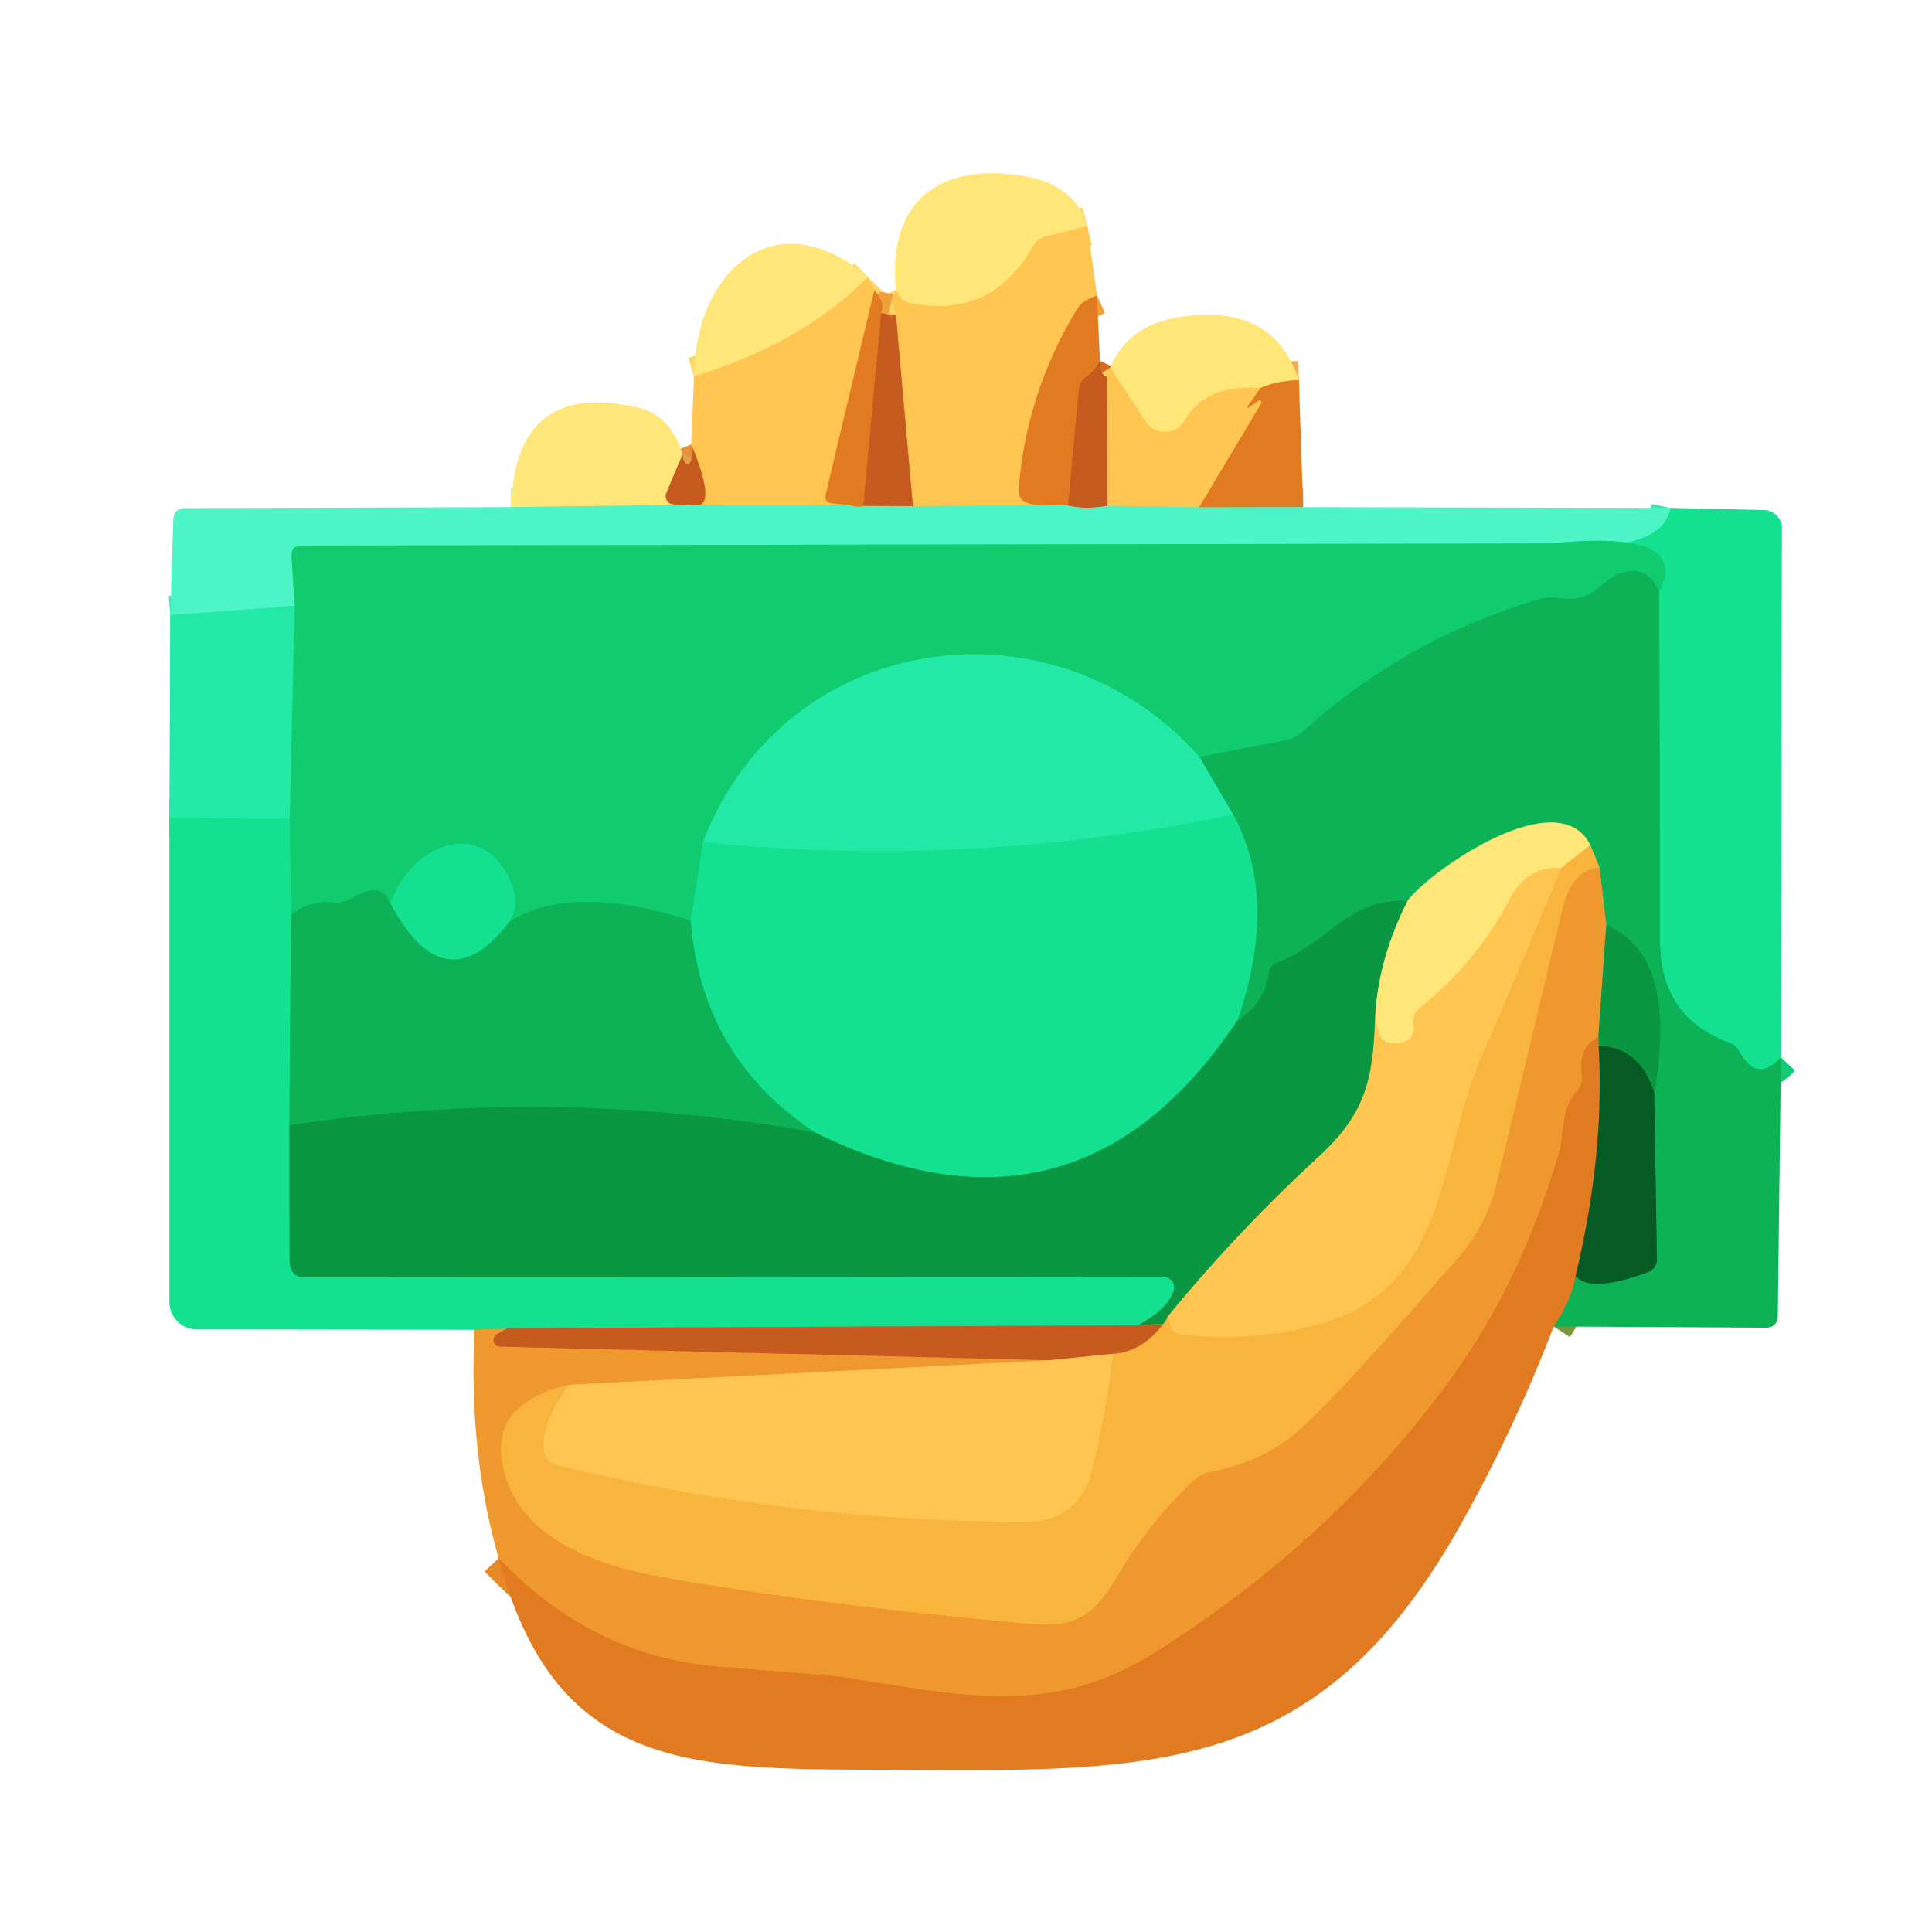 <?xml version="1.0" encoding="UTF-8" standalone="no"?>
<!DOCTYPE svg PUBLIC "-//W3C//DTD SVG 1.1//EN" "http://www.w3.org/Graphics/SVG/1.1/DTD/svg11.dtd">
<svg xmlns="http://www.w3.org/2000/svg" version="1.1" viewBox="0.00 0.00 100.00 100.00">
<g stroke-width="2.00" fill="none" stroke-linecap="butt">
<path stroke="#ffd665" vector-effect="non-scaling-stroke" d="
  M 56.28 11.71
  L 54.13 12.24
  A 1.02 1.00 -81.2 0 0 53.49 12.72
  Q 51.30 16.58 47.03 15.67
  Q 46.72 15.60 46.56 15.33
  L 46.37 14.98"
/>
<path stroke="#f0a039" vector-effect="non-scaling-stroke" d="
  M 56.78 15.29
  L 56.32 15.50
  Q 55.95 15.67 55.74 16.02
  Q 53.12 20.33 52.73 25.31
  Q 52.69 25.90 53.25 26.06
  Q 54.04 26.29 55.02 26.13"
/>
<path stroke="#a5dd8c" vector-effect="non-scaling-stroke" d="
  M 55.02 26.13
  L 47.25 26.20"
/>
<path stroke="#e39038" vector-effect="non-scaling-stroke" d="
  M 47.25 26.20
  L 46.37 16.29"
/>
<path stroke="#8aa772" vector-effect="non-scaling-stroke" d="
  M 47.25 26.20
  L 44.69 26.19"
/>
<path stroke="#d46a20" vector-effect="non-scaling-stroke" d="
  M 56.93 18.67
  Q 56.65 19.24 56.26 19.48
  Q 55.89 19.71 55.84 20.15
  L 55.28 26.17"
/>
<path stroke="#97b774" vector-effect="non-scaling-stroke" d="
  M 55.28 26.17
  Q 55.15 26.15 55.02 26.13"
/>
<path stroke="#30ebab" vector-effect="non-scaling-stroke" d="
  M 86.47 26.29
  Q 85.98 28.74 80.25 28.13"
/>
<path stroke="#2ee09b" vector-effect="non-scaling-stroke" d="
  M 80.25 28.13
  L 15.63 28.24
  Q 15.05 28.24 15.09 28.82
  L 15.25 31.36"
/>
<path stroke="#37efb6" vector-effect="non-scaling-stroke" d="
  M 15.25 31.36
  L 8.81 31.84"
/>
<path stroke="#d46a20" vector-effect="non-scaling-stroke" d="
  M 45.60 16.22
  L 44.69 26.19"
/>
<path stroke="#97b774" vector-effect="non-scaling-stroke" d="
  M 44.69 26.19
  Q 44.37 26.29 43.96 26.14"
/>
<path stroke="#e39038" vector-effect="non-scaling-stroke" d="
  M 57.30 19.50
  L 57.33 26.18"
/>
<path stroke="#8aa772" vector-effect="non-scaling-stroke" d="
  M 57.33 26.18
  Q 56.18 26.39 55.28 26.17"
/>
<path stroke="#11ca73" vector-effect="non-scaling-stroke" d="
  M 92.18 54.73
  Q 90.93 56.07 90.07 54.48
  Q 89.87 54.10 89.48 53.96
  Q 85.93 52.63 85.92 48.74
  Q 85.92 39.85 85.87 30.63"
/>
<path stroke="#12d780" vector-effect="non-scaling-stroke" d="
  M 85.87 30.63
  Q 87.60 27.39 80.25 28.13"
/>
<path stroke="#8aa772" vector-effect="non-scaling-stroke" d="
  M 35.88 26.15
  Q 35.68 26.14 35.49 26.13"
/>
<path stroke="#f0a039" vector-effect="non-scaling-stroke" d="
  M 45.26 15.01
  L 42.74 25.59
  Q 42.64 26.02 43.08 26.06
  L 43.96 26.14"
/>
<path stroke="#a5dd8c" vector-effect="non-scaling-stroke" d="
  M 43.96 26.14
  L 35.88 26.15"
/>
<path stroke="#e39038" vector-effect="non-scaling-stroke" d="
  M 35.88 26.15
  Q 37.18 26.40 35.78 23.00"
/>
<path stroke="#0fbf63" vector-effect="non-scaling-stroke" d="
  M 85.87 30.63
  Q 85.35 29.40 84.25 29.58
  C 82.73 29.82 82.77 31.26 80.67 30.95
  Q 80.13 30.87 79.61 31.03
  Q 72.74 33.07 67.43 37.87
  Q 67.05 38.22 66.53 38.32
  L 62.08 39.18"
/>
<path stroke="#19db8b" vector-effect="non-scaling-stroke" d="
  M 62.08 39.18
  C 54.57 30.65 40.59 32.58 36.39 43.59"
/>
<path stroke="#12d780" vector-effect="non-scaling-stroke" d="
  M 36.39 43.59
  L 35.75 47.66"
/>
<path stroke="#0fbf63" vector-effect="non-scaling-stroke" d="
  M 35.75 47.66
  Q 29.67 45.70 26.40 47.67"
/>
<path stroke="#12d780" vector-effect="non-scaling-stroke" d="
  M 26.40 47.67
  Q 26.91 46.76 26.43 45.64
  C 25.02 42.30 21.32 43.59 20.20 46.75"
/>
<path stroke="#0fbf63" vector-effect="non-scaling-stroke" d="
  M 20.20 46.75
  Q 19.78 45.55 18.16 46.51
  Q 17.73 46.77 17.23 46.71
  Q 16.03 46.59 15.06 47.34"
/>
<path stroke="#12d780" vector-effect="non-scaling-stroke" d="
  M 15.06 47.34
  L 14.99 42.38"
/>
<path stroke="#19db8b" vector-effect="non-scaling-stroke" d="
  M 14.99 42.38
  L 15.25 31.36"
/>
<path stroke="#e3a04b" vector-effect="non-scaling-stroke" d="
  M 35.33 23.52
  L 34.49 25.51
  A 0.43 0.43 0.0 0 0 34.87 26.11
  L 35.49 26.13"
/>
<path stroke="#a6ed9f" vector-effect="non-scaling-stroke" d="
  M 35.49 26.13
  L 26.46 26.25"
/>
<path stroke="#97b774" vector-effect="non-scaling-stroke" d="
  M 67.45 26.25
  L 62.07 26.26"
/>
<path stroke="#1be59b" vector-effect="non-scaling-stroke" d="
  M 14.99 42.38
  L 8.77 42.34"
/>
<path stroke="#f0a039" vector-effect="non-scaling-stroke" d="
  M 65.24 20.09
  L 64.56 21.05
  A 0.04 0.04 0.0 0 0 64.61 21.10
  L 65.15 20.74
  A 0.10 0.10 0.0 0 1 65.29 20.87
  L 62.07 26.26"
/>
<path stroke="#a5dd8c" vector-effect="non-scaling-stroke" d="
  M 62.07 26.26
  L 57.33 26.18"
/>
<path stroke="#78963c" vector-effect="non-scaling-stroke" d="
  M 80.42 68.66
  Q 81.39 67.18 81.55 66.05"
/>
<path stroke="#0a863d" vector-effect="non-scaling-stroke" d="
  M 81.55 66.05
  Q 82.35 66.94 85.31 65.84
  A 0.69 0.67 -10.9 0 0 85.76 65.19
  L 85.62 56.55"
/>
<path stroke="#0da54c" vector-effect="non-scaling-stroke" d="
  M 85.62 56.55
  Q 86.88 49.50 83.14 47.86"
/>
<path stroke="#7ea542" vector-effect="non-scaling-stroke" d="
  M 83.14 47.86
  L 82.79 44.90"
/>
<path stroke="#83b34a" vector-effect="non-scaling-stroke" d="
  M 82.79 44.90
  L 82.31 43.74"
/>
<path stroke="#87cc67" vector-effect="non-scaling-stroke" d="
  M 82.31 43.74
  C 80.68 40.46 74.16 44.96 72.86 46.61"
/>
<path stroke="#0da54c" vector-effect="non-scaling-stroke" d="
  M 72.86 46.61
  C 69.78 46.48 68.60 48.93 66.13 49.81
  Q 65.72 49.95 65.66 50.38
  Q 65.42 51.97 64.06 52.80"
/>
<path stroke="#11ca73" vector-effect="non-scaling-stroke" d="
  M 64.06 52.80
  Q 66.20 46.49 63.83 42.17"
/>
<path stroke="#18ce7e" vector-effect="non-scaling-stroke" d="
  M 63.83 42.17
  L 62.08 39.18"
/>
<path stroke="#ffd665" vector-effect="non-scaling-stroke" d="
  M 44.93 14.34
  Q 41.51 17.79 35.92 19.48"
/>
<path stroke="#11ca73" vector-effect="non-scaling-stroke" d="
  M 26.40 47.67
  Q 23.04 52.09 20.20 46.75"
/>
<path stroke="#1be59b" vector-effect="non-scaling-stroke" d="
  M 63.83 42.17
  Q 50.19 45.00 36.39 43.59"
/>
<path stroke="#0fbc69" vector-effect="non-scaling-stroke" d="
  M 64.06 52.80
  Q 55.77 65.28 42.16 58.61"
/>
<path stroke="#11ca73" vector-effect="non-scaling-stroke" d="
  M 42.16 58.61
  Q 36.31 54.71 35.75 47.66"
/>
<path stroke="#0da54c" vector-effect="non-scaling-stroke" d="
  M 42.16 58.61
  Q 28.68 56.19 14.98 58.24"
/>
<path stroke="#11ca73" vector-effect="non-scaling-stroke" d="
  M 15.06 47.34
  L 14.98 58.24"
/>
<path stroke="#0fbc69" vector-effect="non-scaling-stroke" d="
  M 14.98 58.24
  L 14.99 65.26
  Q 14.99 66.12 15.85 66.12
  L 60.22 66.08
  A 0.55 0.55 0.0 0 1 60.75 66.79
  Q 60.47 67.74 58.90 68.60"
/>
<path stroke="#6d9e57" vector-effect="non-scaling-stroke" d="
  M 58.90 68.60
  L 26.26 68.75"
/>
<path stroke="#81bd5f" vector-effect="non-scaling-stroke" d="
  M 26.26 68.75
  L 24.56 68.83"
/>
<path stroke="#f0b04d" vector-effect="non-scaling-stroke" d="
  M 67.23 19.68
  Q 66.06 19.71 65.24 20.09"
/>
<path stroke="#ffd665" vector-effect="non-scaling-stroke" d="
  M 65.24 20.09
  Q 62.41 19.87 61.32 21.76
  A 1.19 1.19 0.0 0 1 59.30 21.82
  L 57.46 19.04"
/>
<path stroke="#097933" vector-effect="non-scaling-stroke" d="
  M 85.62 56.55
  Q 84.88 54.21 82.74 54.13"
/>
<path stroke="#768932" vector-effect="non-scaling-stroke" d="
  M 82.74 54.13
  Q 82.73 53.90 82.73 53.68"
/>
<path stroke="#fccd5b" vector-effect="non-scaling-stroke" d="
  M 82.31 43.74
  L 80.81 44.93"
/>
<path stroke="#ffd665" vector-effect="non-scaling-stroke" d="
  M 80.81 44.93
  C 79.61 44.88 78.75 45.37 78.16 46.51
  Q 76.45 49.80 73.50 52.16
  Q 73.09 52.49 73.16 53.01
  Q 73.30 54.05 72.06 54.01
  Q 71.50 53.99 71.36 53.45
  L 71.17 52.73"
/>
<path stroke="#85bf5d" vector-effect="non-scaling-stroke" d="
  M 71.17 52.73
  Q 71.30 49.69 72.86 46.61"
/>
<path stroke="#746a22" vector-effect="non-scaling-stroke" d="
  M 82.74 54.13
  Q 83.08 59.70 81.55 66.05"
/>
<path stroke="#697930" vector-effect="non-scaling-stroke" d="
  M 60.21 68.52
  L 58.90 68.60"
/>
<path stroke="#7d9838" vector-effect="non-scaling-stroke" d="
  M 83.14 47.86
  L 82.73 53.68"
/>
<path stroke="#e88928" vector-effect="non-scaling-stroke" d="
  M 82.73 53.68
  Q 81.68 54.18 81.88 55.65
  Q 81.95 56.12 81.63 56.46
  C 80.76 57.42 80.96 58.74 80.72 59.57
  Q 78.76 66.34 75.10 71.37
  Q 69.03 79.72 59.71 85.58
  C 54.48 88.87 49.78 87.79 43.61 86.80
  Q 43.23 86.74 37.30 86.28
  Q 30.65 85.77 25.81 80.65"
/>
<path stroke="#db7926" vector-effect="non-scaling-stroke" d="
  M 26.26 68.75
  L 25.73 69.06
  A 0.34 0.34 0.0 0 0 25.89 69.70
  L 54.29 70.41"
/>
<path stroke="#f6af40" vector-effect="non-scaling-stroke" d="
  M 54.29 70.41
  L 29.45 71.68"
/>
<path stroke="#f3a636" vector-effect="non-scaling-stroke" d="
  M 82.79 44.90
  Q 81.36 45.04 80.88 47.03
  Q 79.19 54.13 77.47 61.25
  Q 76.94 63.42 75.50 65.08
  Q 69.70 71.75 67.40 73.90
  Q 65.55 75.62 62.63 76.20
  A 1.77 1.77 0.0 0 0 61.76 76.65
  Q 59.43 78.87 57.81 81.63
  C 56.49 83.87 55.49 84.26 53.01 84.03
  Q 42.22 83.05 34.27 81.63
  C 30.68 80.99 26.90 79.57 26.06 76.07
  Q 25.23 72.66 29.45 71.68"
/>
<path stroke="#fbbd47" vector-effect="non-scaling-stroke" d="
  M 29.45 71.68
  Q 27.92 73.82 28.18 75.16
  Q 28.29 75.70 28.82 75.83
  Q 40.72 78.74 53.01 78.77
  Q 55.90 78.78 56.55 76.00
  Q 57.26 72.95 57.63 70.07"
/>
<path stroke="#e0872e" vector-effect="non-scaling-stroke" d="
  M 57.63 70.07
  Q 59.13 69.96 60.21 68.52"
/>
<path stroke="#82a640" vector-effect="non-scaling-stroke" d="
  M 60.21 68.52
  Q 60.39 68.32 60.43 68.15"
/>
<path stroke="#fbbd47" vector-effect="non-scaling-stroke" d="
  M 60.43 68.15
  Q 60.55 68.38 60.59 68.61
  Q 60.66 69.00 61.05 69.05
  Q 64.66 69.49 68.05 68.60
  C 75.06 66.76 74.38 60.04 76.64 54.80
  Q 78.76 49.86 80.81 44.93"
/>
<path stroke="#e39038" vector-effect="non-scaling-stroke" d="
  M 57.63 70.07
  L 54.29 70.41"
/>
<path stroke="#85af4a" vector-effect="non-scaling-stroke" d="
  M 60.43 68.15
  Q 64.02 63.76 68.29 59.83
  C 70.70 57.60 71.06 55.84 71.17 52.73"
/>
</g>
<path fill="#ffe678" d="
  M 56.28 11.71
  L 54.13 12.24
  A 1.02 1.00 -81.2 0 0 53.49 12.72
  Q 51.30 16.58 47.03 15.67
  Q 46.72 15.60 46.56 15.33
  L 46.37 14.98
  C 45.93 10.42 48.64 8.39 52.98 9.11
  Q 55.63 9.55 56.28 11.71
  Z"
/>
<path fill="#fec651" d="
  M 56.28 11.71
  L 56.78 15.29
  L 56.32 15.50
  Q 55.95 15.67 55.74 16.02
  Q 53.12 20.33 52.73 25.31
  Q 52.69 25.90 53.25 26.06
  Q 54.04 26.29 55.02 26.13
  L 47.25 26.20
  L 46.37 16.29
  Q 46.10 15.73 46.37 14.98
  L 46.56 15.33
  Q 46.72 15.60 47.03 15.67
  Q 51.30 16.58 53.49 12.72
  A 1.02 1.00 -81.2 0 1 54.13 12.24
  L 56.28 11.71
  Z"
/>
<path fill="#ffe678" d="
  M 44.93 14.34
  Q 41.51 17.79 35.92 19.48
  C 35.97 14.01 40.14 10.27 44.93 14.34
  Z"
/>
<path fill="#fec651" d="
  M 44.93 14.34
  Q 44.92 14.51 45.26 15.01
  L 42.74 25.59
  Q 42.64 26.02 43.08 26.06
  L 43.96 26.14
  L 35.88 26.15
  Q 37.18 26.40 35.78 23.00
  L 35.92 19.48
  Q 41.51 17.79 44.93 14.34
  Z"
/>
<path fill="#e17a21" d="
  M 45.26 15.01
  Q 45.86 15.72 45.60 16.22
  L 44.69 26.19
  Q 44.37 26.29 43.96 26.14
  L 43.08 26.06
  Q 42.64 26.02 42.74 25.59
  L 45.26 15.01
  Z"
/>
<path fill="#e17a21" d="
  M 56.78 15.29
  L 56.93 18.67
  Q 56.65 19.24 56.26 19.48
  Q 55.89 19.71 55.84 20.15
  L 55.28 26.17
  Q 55.15 26.15 55.02 26.13
  Q 54.04 26.29 53.25 26.06
  Q 52.69 25.90 52.73 25.31
  Q 53.12 20.33 55.74 16.02
  Q 55.95 15.67 56.32 15.50
  L 56.78 15.29
  Z"
/>
<path fill="#c75a1e" d="
  M 45.60 16.22
  Q 45.98 16.20 46.12 16.48
  Q 46.17 16.58 46.19 16.47
  Q 46.21 16.27 46.37 16.29
  L 47.25 26.20
  L 44.69 26.19
  L 45.60 16.22
  Z"
/>
<path fill="#ffe678" d="
  M 67.23 19.68
  Q 66.06 19.71 65.24 20.09
  Q 62.41 19.87 61.32 21.76
  A 1.19 1.19 0.0 0 1 59.30 21.82
  L 57.46 19.04
  Q 58.37 16.85 61.00 16.42
  Q 65.89 15.63 67.23 19.68
  Z"
/>
<path fill="#c75a1e" d="
  M 56.93 18.67
  Q 56.90 19.39 57.30 19.50
  L 57.33 26.18
  Q 56.18 26.39 55.28 26.17
  L 55.84 20.15
  Q 55.89 19.71 56.26 19.48
  Q 56.65 19.24 56.93 18.67
  Z"
/>
<path fill="#fec651" d="
  M 57.46 19.04
  L 59.30 21.82
  A 1.19 1.19 0.0 0 0 61.32 21.76
  Q 62.41 19.87 65.24 20.09
  L 64.56 21.05
  A 0.04 0.04 0.0 0 0 64.61 21.10
  L 65.15 20.74
  A 0.10 0.10 0.0 0 1 65.29 20.87
  L 62.07 26.26
  L 57.33 26.18
  L 57.30 19.50
  Q 57.04 19.42 57.46 19.04
  Z"
/>
<path fill="#e17a21" d="
  M 67.23 19.68
  L 67.45 26.25
  L 62.07 26.26
  L 65.29 20.87
  A 0.10 0.10 0.0 0 0 65.15 20.74
  L 64.61 21.10
  A 0.04 0.04 0.0 0 1 64.56 21.05
  L 65.24 20.09
  Q 66.06 19.71 67.23 19.68
  Z"
/>
<path fill="#ffe678" d="
  M 35.33 23.52
  L 34.49 25.51
  A 0.43 0.43 0.0 0 0 34.87 26.11
  L 35.49 26.13
  L 26.46 26.25
  Q 26.65 19.64 32.99 21.09
  Q 34.72 21.49 35.33 23.52
  Z"
/>
<path fill="#c75a1e" d="
  M 35.78 23.00
  Q 37.18 26.40 35.88 26.15
  Q 35.68 26.14 35.49 26.13
  L 34.87 26.11
  A 0.43 0.43 0.0 0 1 34.49 25.51
  L 35.33 23.52
  Q 35.37 23.82 35.46 23.94
  Q 35.62 24.14 35.73 23.91
  Q 35.94 23.45 35.78 23.00
  Z"
/>
<path fill="#4cf4c6" d="
  M 67.45 26.25
  L 86.47 26.29
  Q 85.98 28.74 80.25 28.13
  L 15.63 28.24
  Q 15.05 28.24 15.09 28.82
  L 15.25 31.36
  L 8.81 31.84
  L 8.97 26.91
  Q 8.99 26.30 9.60 26.30
  L 26.46 26.25
  L 35.49 26.13
  Q 35.68 26.14 35.88 26.15
  L 43.96 26.14
  Q 44.37 26.29 44.69 26.19
  L 47.25 26.20
  L 55.02 26.13
  Q 55.15 26.15 55.28 26.17
  Q 56.18 26.39 57.33 26.18
  L 62.07 26.26
  L 67.45 26.25
  Z"
/>
<path fill="#13e190" d="
  M 86.47 26.29
  L 91.31 26.40
  A 0.94 0.93 0.9 0 1 92.23 27.34
  L 92.18 54.73
  Q 90.93 56.07 90.07 54.48
  Q 89.87 54.10 89.48 53.96
  Q 85.93 52.63 85.92 48.74
  Q 85.92 39.85 85.87 30.63
  Q 87.60 27.39 80.25 28.13
  Q 85.98 28.74 86.47 26.29
  Z"
/>
<path fill="#10cc6f" d="
  M 80.25 28.13
  Q 87.60 27.39 85.87 30.63
  Q 85.35 29.40 84.25 29.58
  C 82.73 29.82 82.77 31.26 80.67 30.95
  Q 80.13 30.87 79.61 31.03
  Q 72.74 33.07 67.43 37.87
  Q 67.05 38.22 66.53 38.32
  L 62.08 39.18
  C 54.57 30.65 40.59 32.58 36.39 43.59
  L 35.75 47.66
  Q 29.67 45.70 26.40 47.67
  Q 26.91 46.76 26.43 45.64
  C 25.02 42.30 21.32 43.59 20.20 46.75
  Q 19.78 45.55 18.16 46.51
  Q 17.73 46.77 17.23 46.71
  Q 16.03 46.59 15.06 47.34
  L 14.99 42.38
  L 15.25 31.36
  L 15.09 28.82
  Q 15.05 28.24 15.63 28.24
  L 80.25 28.13
  Z"
/>
<path fill="#0eb256" d="
  M 85.87 30.63
  Q 85.92 39.85 85.92 48.74
  Q 85.93 52.63 89.48 53.96
  Q 89.87 54.10 90.07 54.48
  Q 90.93 56.07 92.18 54.73
  L 92.02 68.08
  Q 92.01 68.73 91.37 68.72
  L 80.42 68.66
  Q 81.39 67.18 81.55 66.05
  Q 82.35 66.94 85.31 65.84
  A 0.69 0.67 -10.9 0 0 85.76 65.19
  L 85.62 56.55
  Q 86.88 49.50 83.14 47.86
  L 82.79 44.90
  L 82.31 43.74
  C 80.68 40.46 74.16 44.96 72.86 46.61
  C 69.78 46.48 68.60 48.93 66.13 49.81
  Q 65.72 49.95 65.66 50.38
  Q 65.42 51.97 64.06 52.80
  Q 66.20 46.49 63.83 42.17
  L 62.08 39.18
  L 66.53 38.32
  Q 67.05 38.22 67.43 37.87
  Q 72.74 33.07 79.61 31.03
  Q 80.13 30.87 80.67 30.95
  C 82.77 31.26 82.73 29.82 84.25 29.58
  Q 85.35 29.40 85.87 30.63
  Z"
/>
<path fill="#22e9a6" d="
  M 15.25 31.36
  L 14.99 42.38
  L 8.77 42.34
  L 8.81 31.84
  L 15.25 31.36
  Z"
/>
<path fill="#22e9a6" d="
  M 62.08 39.18
  L 63.83 42.17
  Q 50.19 45.00 36.39 43.59
  C 40.59 32.58 54.57 30.65 62.08 39.18
  Z"
/>
<path fill="#13e190" d="
  M 63.83 42.17
  Q 66.20 46.49 64.06 52.80
  Q 55.77 65.28 42.16 58.61
  Q 36.31 54.71 35.75 47.66
  L 36.39 43.59
  Q 50.19 45.00 63.83 42.17
  Z"
/>
<path fill="#13e190" d="
  M 14.99 42.38
  L 15.06 47.34
  L 14.98 58.24
  L 14.99 65.26
  Q 14.99 66.12 15.85 66.12
  L 60.22 66.08
  A 0.55 0.55 0.0 0 1 60.75 66.79
  Q 60.47 67.74 58.90 68.60
  L 26.26 68.75
  L 24.56 68.83
  L 10.18 68.81
  A 1.42 1.41 0.2 0 1 8.77 67.40
  L 8.77 42.34
  L 14.99 42.38
  Z"
/>
<path fill="#ffe678" d="
  M 82.31 43.74
  L 80.81 44.93
  C 79.61 44.88 78.75 45.37 78.16 46.51
  Q 76.45 49.80 73.50 52.16
  Q 73.09 52.49 73.16 53.01
  Q 73.30 54.05 72.06 54.01
  Q 71.50 53.99 71.36 53.45
  L 71.17 52.73
  Q 71.30 49.69 72.86 46.61
  C 74.16 44.96 80.68 40.46 82.31 43.74
  Z"
/>
<path fill="#13e190" d="
  M 26.40 47.67
  Q 23.04 52.09 20.20 46.75
  C 21.32 43.59 25.02 42.30 26.43 45.64
  Q 26.91 46.76 26.40 47.67
  Z"
/>
<path fill="#f8b43d" d="
  M 82.31 43.74
  L 82.79 44.90
  Q 81.36 45.04 80.88 47.03
  Q 79.19 54.13 77.47 61.25
  Q 76.94 63.42 75.50 65.08
  Q 69.70 71.75 67.40 73.90
  Q 65.55 75.62 62.63 76.20
  A 1.77 1.77 0.0 0 0 61.76 76.65
  Q 59.43 78.87 57.81 81.63
  C 56.49 83.87 55.49 84.26 53.01 84.03
  Q 42.22 83.05 34.27 81.63
  C 30.68 80.99 26.90 79.57 26.06 76.07
  Q 25.23 72.66 29.45 71.68
  Q 27.92 73.82 28.18 75.16
  Q 28.29 75.70 28.82 75.83
  Q 40.72 78.74 53.01 78.77
  Q 55.90 78.78 56.55 76.00
  Q 57.26 72.95 57.63 70.07
  Q 59.13 69.96 60.21 68.52
  Q 60.39 68.32 60.43 68.15
  Q 60.55 68.38 60.59 68.61
  Q 60.66 69.00 61.05 69.05
  Q 64.66 69.49 68.05 68.60
  C 75.06 66.76 74.38 60.04 76.64 54.80
  Q 78.76 49.86 80.81 44.93
  L 82.31 43.74
  Z"
/>
<path fill="#fec651" d="
  M 80.81 44.93
  Q 78.76 49.86 76.64 54.80
  C 74.38 60.04 75.06 66.76 68.05 68.60
  Q 64.66 69.49 61.05 69.05
  Q 60.66 69.00 60.59 68.61
  Q 60.55 68.38 60.43 68.15
  Q 64.02 63.76 68.29 59.83
  C 70.70 57.60 71.06 55.84 71.17 52.73
  L 71.36 53.45
  Q 71.50 53.99 72.06 54.01
  Q 73.30 54.05 73.16 53.01
  Q 73.09 52.49 73.50 52.16
  Q 76.45 49.80 78.16 46.51
  C 78.75 45.37 79.61 44.88 80.81 44.93
  Z"
/>
<path fill="#ee982e" d="
  M 82.79 44.90
  L 83.14 47.86
  L 82.73 53.68
  Q 81.68 54.18 81.88 55.65
  Q 81.95 56.12 81.63 56.46
  C 80.76 57.42 80.96 58.74 80.72 59.57
  Q 78.76 66.34 75.10 71.37
  Q 69.03 79.72 59.71 85.58
  C 54.48 88.87 49.78 87.79 43.61 86.80
  Q 43.23 86.74 37.30 86.28
  Q 30.65 85.77 25.81 80.65
  Q 24.25 75.22 24.56 68.83
  L 26.26 68.75
  L 25.73 69.06
  A 0.34 0.34 0.0 0 0 25.89 69.70
  L 54.29 70.41
  L 29.45 71.68
  Q 25.23 72.66 26.06 76.07
  C 26.90 79.57 30.68 80.99 34.27 81.63
  Q 42.22 83.05 53.01 84.03
  C 55.49 84.26 56.49 83.87 57.81 81.63
  Q 59.43 78.87 61.76 76.65
  A 1.77 1.77 0.0 0 1 62.63 76.20
  Q 65.55 75.62 67.40 73.90
  Q 69.70 71.75 75.50 65.08
  Q 76.94 63.42 77.47 61.25
  Q 79.19 54.13 80.88 47.03
  Q 81.36 45.04 82.79 44.90
  Z"
/>
<path fill="#0eb256" d="
  M 20.20 46.75
  Q 23.04 52.09 26.40 47.67
  Q 29.67 45.70 35.75 47.66
  Q 36.31 54.71 42.16 58.61
  Q 28.68 56.19 14.98 58.24
  L 15.06 47.34
  Q 16.03 46.59 17.23 46.71
  Q 17.73 46.77 18.16 46.51
  Q 19.78 45.55 20.20 46.75
  Z"
/>
<path fill="#0b9742" d="
  M 72.86 46.61
  Q 71.30 49.69 71.17 52.73
  C 71.06 55.84 70.70 57.60 68.29 59.83
  Q 64.02 63.76 60.43 68.15
  Q 60.39 68.32 60.21 68.52
  L 58.90 68.60
  Q 60.47 67.74 60.75 66.79
  A 0.55 0.55 0.0 0 0 60.22 66.08
  L 15.85 66.12
  Q 14.99 66.12 14.99 65.26
  L 14.98 58.24
  Q 28.68 56.19 42.16 58.61
  Q 55.77 65.28 64.06 52.80
  Q 65.42 51.97 65.66 50.38
  Q 65.72 49.95 66.13 49.81
  C 68.60 48.93 69.78 46.48 72.86 46.61
  Z"
/>
<path fill="#0b9742" d="
  M 85.62 56.55
  Q 84.88 54.21 82.74 54.13
  Q 82.73 53.90 82.73 53.68
  L 83.14 47.86
  Q 86.88 49.50 85.62 56.55
  Z"
/>
<path fill="#e17a21" d="
  M 82.73 53.68
  Q 82.73 53.90 82.74 54.13
  Q 83.08 59.70 81.55 66.05
  Q 81.39 67.18 80.42 68.66
  Q 78.31 74.16 75.42 79.24
  C 68.27 91.78 59.94 91.69 46.83 91.61
  C 36.27 91.54 28.85 92.10 25.81 80.65
  Q 30.65 85.77 37.30 86.28
  Q 43.23 86.74 43.61 86.80
  C 49.78 87.79 54.48 88.87 59.71 85.58
  Q 69.03 79.72 75.10 71.37
  Q 78.76 66.34 80.72 59.57
  C 80.96 58.74 80.76 57.42 81.63 56.46
  Q 81.95 56.12 81.88 55.65
  Q 81.68 54.18 82.73 53.68
  Z"
/>
<path fill="#065a23" d="
  M 82.74 54.13
  Q 84.88 54.21 85.62 56.55
  L 85.76 65.19
  A 0.69 0.67 -10.9 0 1 85.31 65.84
  Q 82.35 66.94 81.55 66.05
  Q 83.08 59.70 82.74 54.13
  Z"
/>
<path fill="#c75a1e" d="
  M 58.90 68.60
  L 60.21 68.52
  Q 59.13 69.96 57.63 70.07
  L 54.29 70.41
  L 25.89 69.70
  A 0.34 0.34 0.0 0 1 25.73 69.06
  L 26.26 68.75
  L 58.90 68.60
  Z"
/>
<path fill="#fec651" d="
  M 57.63 70.07
  Q 57.26 72.95 56.55 76.00
  Q 55.90 78.78 53.01 78.77
  Q 40.72 78.74 28.82 75.83
  Q 28.29 75.70 28.18 75.16
  Q 27.92 73.82 29.45 71.68
  L 54.29 70.41
  L 57.63 70.07
  Z"
/>
</svg>
